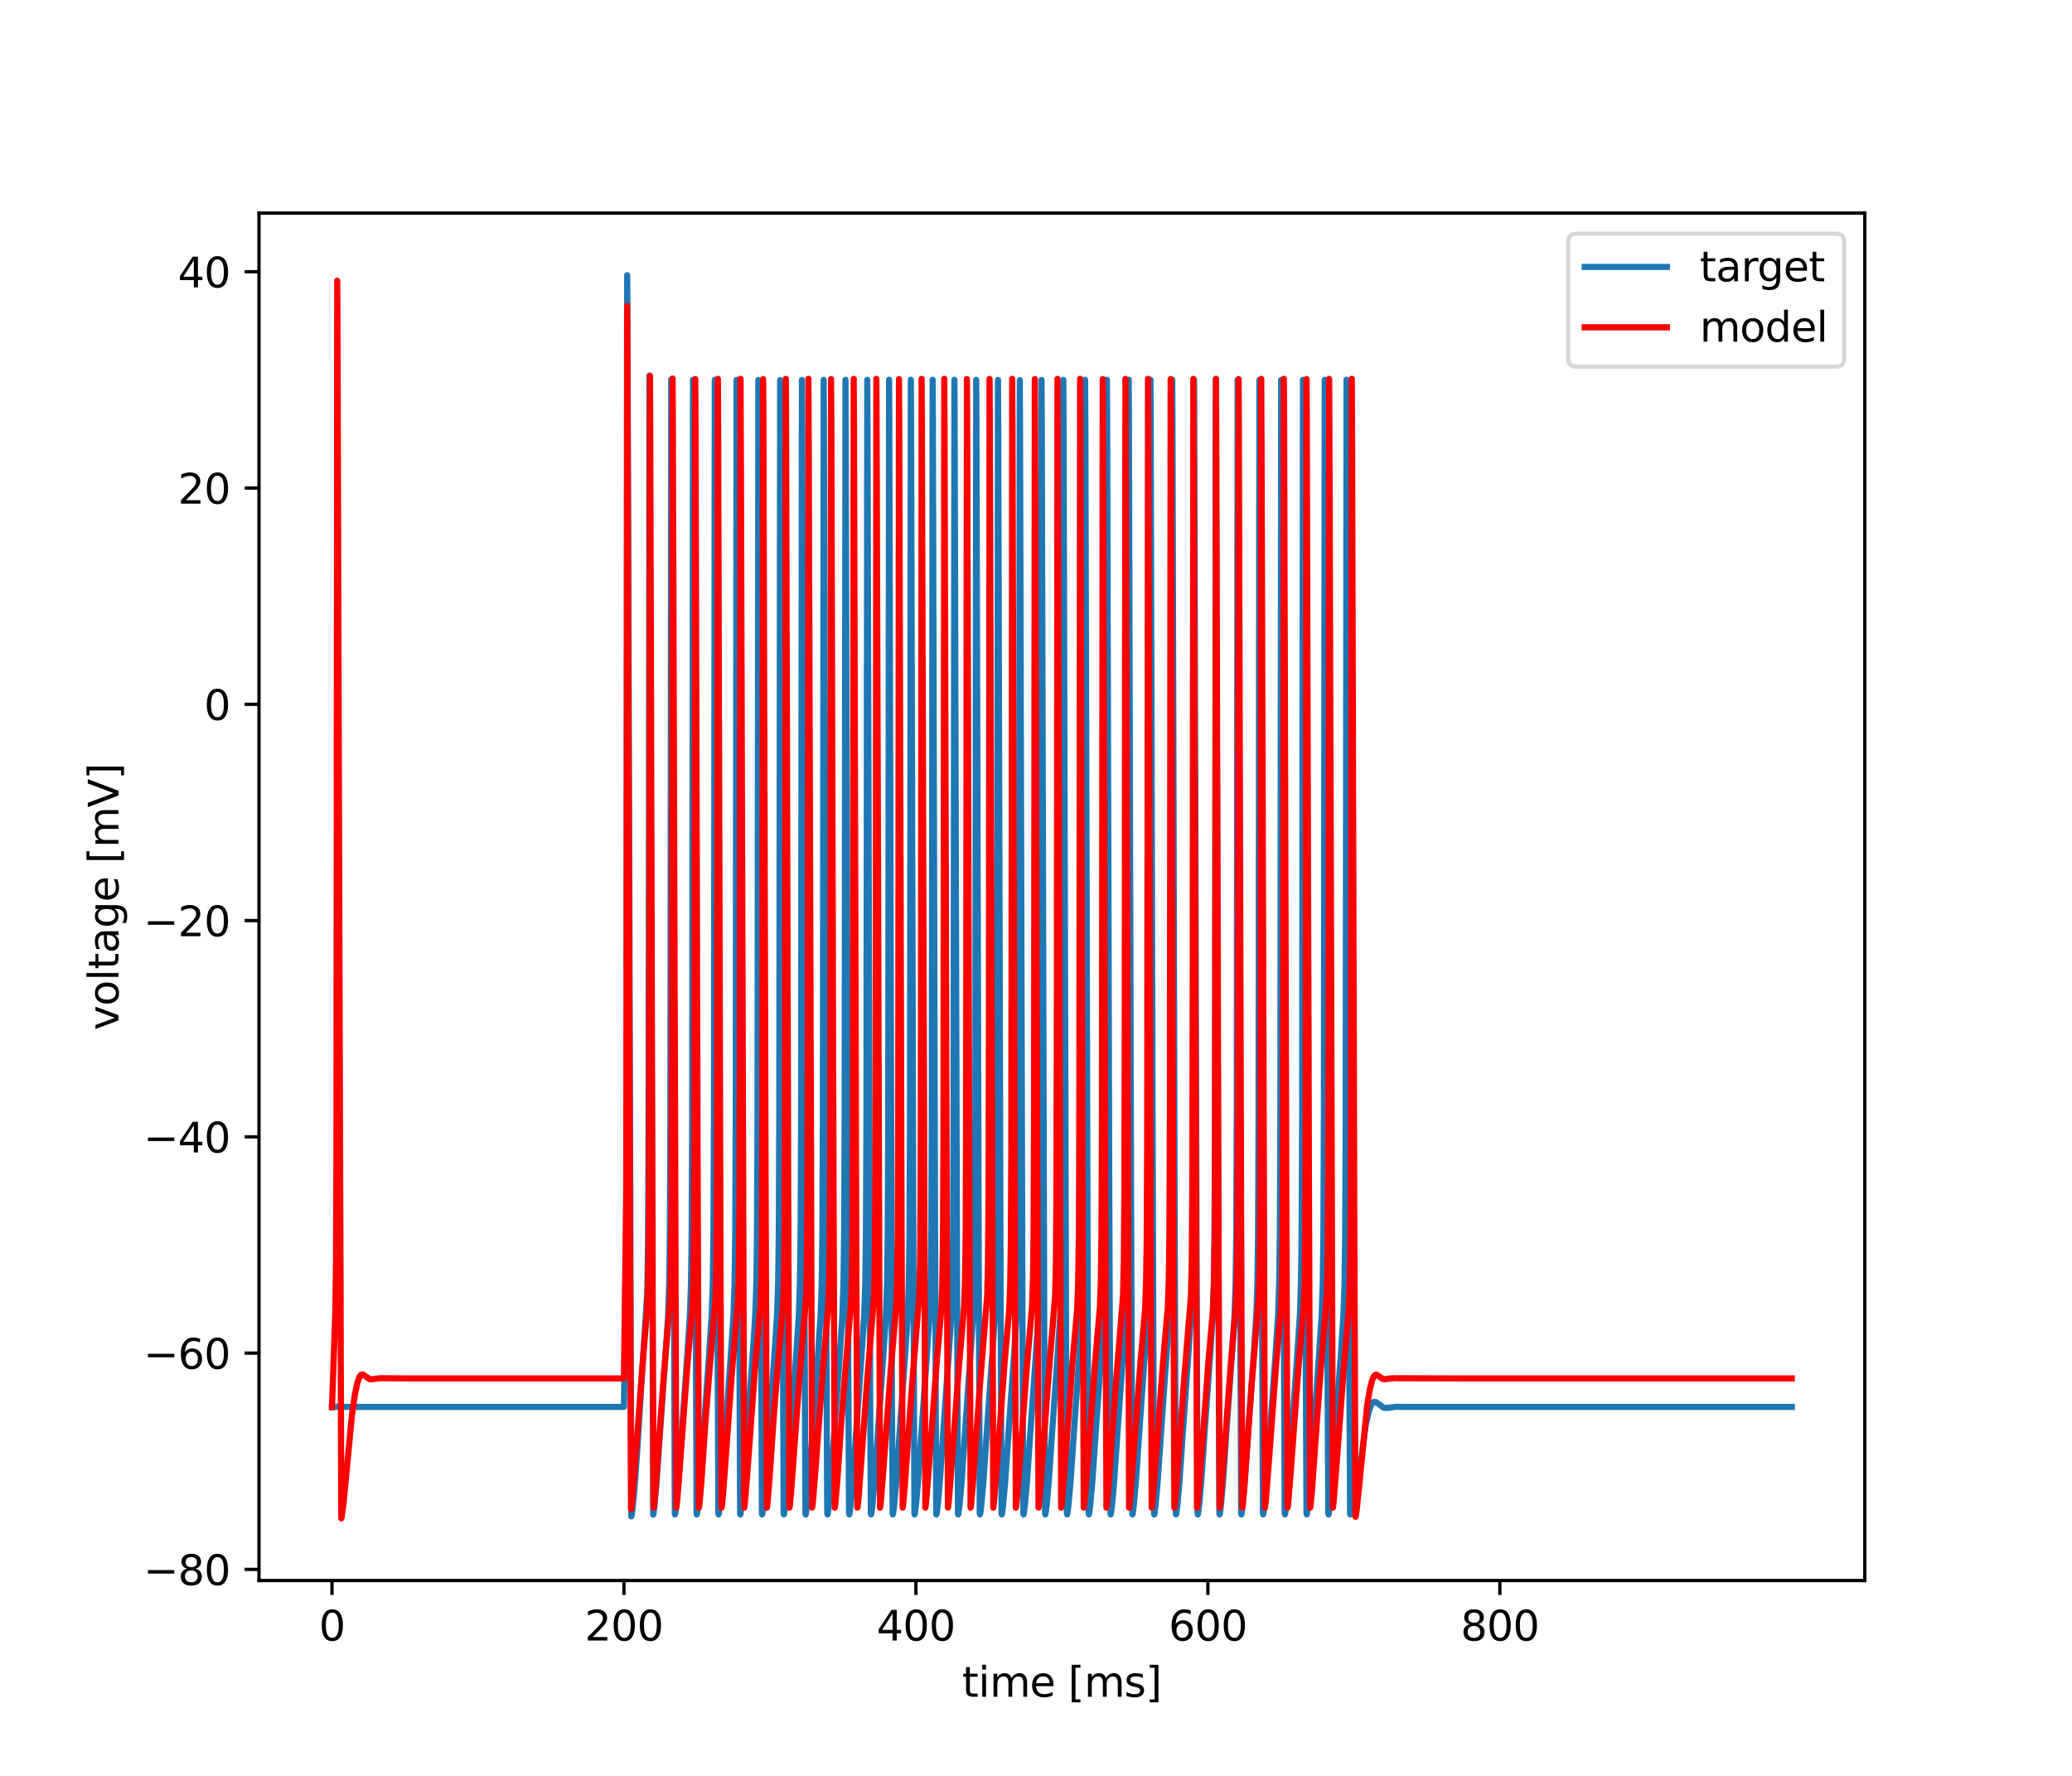 <?xml version="1.0" encoding="utf-8" standalone="no"?>
<!DOCTYPE svg PUBLIC "-//W3C//DTD SVG 1.1//EN"
  "http://www.w3.org/Graphics/SVG/1.1/DTD/svg11.dtd">
<svg xmlns:xlink="http://www.w3.org/1999/xlink" width="504pt" height="432pt" viewBox="0 0 504 432" xmlns="http://www.w3.org/2000/svg" version="1.1">
 <defs>
  <style type="text/css">*{stroke-linejoin: round; stroke-linecap: butt}</style>
 </defs>
 <g id="figure_1">
  <g id="patch_1">
   <path d="M 0 432 
L 504 432 
L 504 0 
L 0 0 
z
" style="fill: #ffffff"/>
  </g>
  <g id="axes_1">
   <g id="patch_2">
    <path d="M 63 384.48 
L 453.6 384.48 
L 453.6 51.84 
L 63 51.84 
z
" style="fill: #ffffff"/>
   </g>
   <g id="matplotlib.axis_1">
    <g id="xtick_1">
     <g id="line2d_1">
      <defs>
       <path id="mb44d133ced" d="M 0 0 
L 0 3.5 
" style="stroke: #000000; stroke-width: 0.8"/>
      </defs>
      <g>
       <use xlink:href="#mb44d133ced" x="80.755" y="384.48" style="stroke: #000000; stroke-width: 0.8"/>
      </g>
     </g>
     <g id="text_1">
      <!-- 0 -->
      <g transform="translate(77.573 399.078)scale(0.1 -0.1)">
       <defs>
        <path id="DejaVuSans-30" d="M 2034 4250 
Q 1547 4250 1301 3770 
Q 1056 3291 1056 2328 
Q 1056 1369 1301 889 
Q 1547 409 2034 409 
Q 2525 409 2770 889 
Q 3016 1369 3016 2328 
Q 3016 3291 2770 3770 
Q 2525 4250 2034 4250 
z
M 2034 4750 
Q 2819 4750 3233 4129 
Q 3647 3509 3647 2328 
Q 3647 1150 3233 529 
Q 2819 -91 2034 -91 
Q 1250 -91 836 529 
Q 422 1150 422 2328 
Q 422 3509 836 4129 
Q 1250 4750 2034 4750 
z
" transform="scale(0.016)"/>
       </defs>
       <use xlink:href="#DejaVuSans-30"/>
      </g>
     </g>
    </g>
    <g id="xtick_2">
     <g id="line2d_2">
      <g>
       <use xlink:href="#mb44d133ced" x="151.773" y="384.48" style="stroke: #000000; stroke-width: 0.8"/>
      </g>
     </g>
     <g id="text_2">
      <!-- 200 -->
      <g transform="translate(142.229 399.078)scale(0.1 -0.1)">
       <defs>
        <path id="DejaVuSans-32" d="M 1228 531 
L 3431 531 
L 3431 0 
L 469 0 
L 469 531 
Q 828 903 1448 1529 
Q 2069 2156 2228 2338 
Q 2531 2678 2651 2914 
Q 2772 3150 2772 3378 
Q 2772 3750 2511 3984 
Q 2250 4219 1831 4219 
Q 1534 4219 1204 4116 
Q 875 4013 500 3803 
L 500 4441 
Q 881 4594 1212 4672 
Q 1544 4750 1819 4750 
Q 2544 4750 2975 4387 
Q 3406 4025 3406 3419 
Q 3406 3131 3298 2873 
Q 3191 2616 2906 2266 
Q 2828 2175 2409 1742 
Q 1991 1309 1228 531 
z
" transform="scale(0.016)"/>
       </defs>
       <use xlink:href="#DejaVuSans-32"/>
       <use xlink:href="#DejaVuSans-30" x="63.623"/>
       <use xlink:href="#DejaVuSans-30" x="127.246"/>
      </g>
     </g>
    </g>
    <g id="xtick_3">
     <g id="line2d_3">
      <g>
       <use xlink:href="#mb44d133ced" x="222.791" y="384.48" style="stroke: #000000; stroke-width: 0.8"/>
      </g>
     </g>
     <g id="text_3">
      <!-- 400 -->
      <g transform="translate(213.247 399.078)scale(0.1 -0.1)">
       <defs>
        <path id="DejaVuSans-34" d="M 2419 4116 
L 825 1625 
L 2419 1625 
L 2419 4116 
z
M 2253 4666 
L 3047 4666 
L 3047 1625 
L 3713 1625 
L 3713 1100 
L 3047 1100 
L 3047 0 
L 2419 0 
L 2419 1100 
L 313 1100 
L 313 1709 
L 2253 4666 
z
" transform="scale(0.016)"/>
       </defs>
       <use xlink:href="#DejaVuSans-34"/>
       <use xlink:href="#DejaVuSans-30" x="63.623"/>
       <use xlink:href="#DejaVuSans-30" x="127.246"/>
      </g>
     </g>
    </g>
    <g id="xtick_4">
     <g id="line2d_4">
      <g>
       <use xlink:href="#mb44d133ced" x="293.809" y="384.48" style="stroke: #000000; stroke-width: 0.8"/>
      </g>
     </g>
     <g id="text_4">
      <!-- 600 -->
      <g transform="translate(284.265 399.078)scale(0.1 -0.1)">
       <defs>
        <path id="DejaVuSans-36" d="M 2113 2584 
Q 1688 2584 1439 2293 
Q 1191 2003 1191 1497 
Q 1191 994 1439 701 
Q 1688 409 2113 409 
Q 2538 409 2786 701 
Q 3034 994 3034 1497 
Q 3034 2003 2786 2293 
Q 2538 2584 2113 2584 
z
M 3366 4563 
L 3366 3988 
Q 3128 4100 2886 4159 
Q 2644 4219 2406 4219 
Q 1781 4219 1451 3797 
Q 1122 3375 1075 2522 
Q 1259 2794 1537 2939 
Q 1816 3084 2150 3084 
Q 2853 3084 3261 2657 
Q 3669 2231 3669 1497 
Q 3669 778 3244 343 
Q 2819 -91 2113 -91 
Q 1303 -91 875 529 
Q 447 1150 447 2328 
Q 447 3434 972 4092 
Q 1497 4750 2381 4750 
Q 2619 4750 2861 4703 
Q 3103 4656 3366 4563 
z
" transform="scale(0.016)"/>
       </defs>
       <use xlink:href="#DejaVuSans-36"/>
       <use xlink:href="#DejaVuSans-30" x="63.623"/>
       <use xlink:href="#DejaVuSans-30" x="127.246"/>
      </g>
     </g>
    </g>
    <g id="xtick_5">
     <g id="line2d_5">
      <g>
       <use xlink:href="#mb44d133ced" x="364.827" y="384.48" style="stroke: #000000; stroke-width: 0.8"/>
      </g>
     </g>
     <g id="text_5">
      <!-- 800 -->
      <g transform="translate(355.284 399.078)scale(0.1 -0.1)">
       <defs>
        <path id="DejaVuSans-38" d="M 2034 2216 
Q 1584 2216 1326 1975 
Q 1069 1734 1069 1313 
Q 1069 891 1326 650 
Q 1584 409 2034 409 
Q 2484 409 2743 651 
Q 3003 894 3003 1313 
Q 3003 1734 2745 1975 
Q 2488 2216 2034 2216 
z
M 1403 2484 
Q 997 2584 770 2862 
Q 544 3141 544 3541 
Q 544 4100 942 4425 
Q 1341 4750 2034 4750 
Q 2731 4750 3128 4425 
Q 3525 4100 3525 3541 
Q 3525 3141 3298 2862 
Q 3072 2584 2669 2484 
Q 3125 2378 3379 2068 
Q 3634 1759 3634 1313 
Q 3634 634 3220 271 
Q 2806 -91 2034 -91 
Q 1263 -91 848 271 
Q 434 634 434 1313 
Q 434 1759 690 2068 
Q 947 2378 1403 2484 
z
M 1172 3481 
Q 1172 3119 1398 2916 
Q 1625 2713 2034 2713 
Q 2441 2713 2670 2916 
Q 2900 3119 2900 3481 
Q 2900 3844 2670 4047 
Q 2441 4250 2034 4250 
Q 1625 4250 1398 4047 
Q 1172 3844 1172 3481 
z
" transform="scale(0.016)"/>
       </defs>
       <use xlink:href="#DejaVuSans-38"/>
       <use xlink:href="#DejaVuSans-30" x="63.623"/>
       <use xlink:href="#DejaVuSans-30" x="127.246"/>
      </g>
     </g>
    </g>
    <g id="text_6">
     <!-- time [ms] -->
     <g transform="translate(234.038 412.757)scale(0.1 -0.1)">
      <defs>
       <path id="DejaVuSans-74" d="M 1172 4494 
L 1172 3500 
L 2356 3500 
L 2356 3053 
L 1172 3053 
L 1172 1153 
Q 1172 725 1289 603 
Q 1406 481 1766 481 
L 2356 481 
L 2356 0 
L 1766 0 
Q 1100 0 847 248 
Q 594 497 594 1153 
L 594 3053 
L 172 3053 
L 172 3500 
L 594 3500 
L 594 4494 
L 1172 4494 
z
" transform="scale(0.016)"/>
       <path id="DejaVuSans-69" d="M 603 3500 
L 1178 3500 
L 1178 0 
L 603 0 
L 603 3500 
z
M 603 4863 
L 1178 4863 
L 1178 4134 
L 603 4134 
L 603 4863 
z
" transform="scale(0.016)"/>
       <path id="DejaVuSans-6d" d="M 3328 2828 
Q 3544 3216 3844 3400 
Q 4144 3584 4550 3584 
Q 5097 3584 5394 3201 
Q 5691 2819 5691 2113 
L 5691 0 
L 5113 0 
L 5113 2094 
Q 5113 2597 4934 2840 
Q 4756 3084 4391 3084 
Q 3944 3084 3684 2787 
Q 3425 2491 3425 1978 
L 3425 0 
L 2847 0 
L 2847 2094 
Q 2847 2600 2669 2842 
Q 2491 3084 2119 3084 
Q 1678 3084 1418 2786 
Q 1159 2488 1159 1978 
L 1159 0 
L 581 0 
L 581 3500 
L 1159 3500 
L 1159 2956 
Q 1356 3278 1631 3431 
Q 1906 3584 2284 3584 
Q 2666 3584 2933 3390 
Q 3200 3197 3328 2828 
z
" transform="scale(0.016)"/>
       <path id="DejaVuSans-65" d="M 3597 1894 
L 3597 1613 
L 953 1613 
Q 991 1019 1311 708 
Q 1631 397 2203 397 
Q 2534 397 2845 478 
Q 3156 559 3463 722 
L 3463 178 
Q 3153 47 2828 -22 
Q 2503 -91 2169 -91 
Q 1331 -91 842 396 
Q 353 884 353 1716 
Q 353 2575 817 3079 
Q 1281 3584 2069 3584 
Q 2775 3584 3186 3129 
Q 3597 2675 3597 1894 
z
M 3022 2063 
Q 3016 2534 2758 2815 
Q 2500 3097 2075 3097 
Q 1594 3097 1305 2825 
Q 1016 2553 972 2059 
L 3022 2063 
z
" transform="scale(0.016)"/>
       <path id="DejaVuSans-20" transform="scale(0.016)"/>
       <path id="DejaVuSans-5b" d="M 550 4863 
L 1875 4863 
L 1875 4416 
L 1125 4416 
L 1125 -397 
L 1875 -397 
L 1875 -844 
L 550 -844 
L 550 4863 
z
" transform="scale(0.016)"/>
       <path id="DejaVuSans-73" d="M 2834 3397 
L 2834 2853 
Q 2591 2978 2328 3040 
Q 2066 3103 1784 3103 
Q 1356 3103 1142 2972 
Q 928 2841 928 2578 
Q 928 2378 1081 2264 
Q 1234 2150 1697 2047 
L 1894 2003 
Q 2506 1872 2764 1633 
Q 3022 1394 3022 966 
Q 3022 478 2636 193 
Q 2250 -91 1575 -91 
Q 1294 -91 989 -36 
Q 684 19 347 128 
L 347 722 
Q 666 556 975 473 
Q 1284 391 1588 391 
Q 1994 391 2212 530 
Q 2431 669 2431 922 
Q 2431 1156 2273 1281 
Q 2116 1406 1581 1522 
L 1381 1569 
Q 847 1681 609 1914 
Q 372 2147 372 2553 
Q 372 3047 722 3315 
Q 1072 3584 1716 3584 
Q 2034 3584 2315 3537 
Q 2597 3491 2834 3397 
z
" transform="scale(0.016)"/>
       <path id="DejaVuSans-5d" d="M 1947 4863 
L 1947 -844 
L 622 -844 
L 622 -397 
L 1369 -397 
L 1369 4416 
L 622 4416 
L 622 4863 
L 1947 4863 
z
" transform="scale(0.016)"/>
      </defs>
      <use xlink:href="#DejaVuSans-74"/>
      <use xlink:href="#DejaVuSans-69" x="39.209"/>
      <use xlink:href="#DejaVuSans-6d" x="66.992"/>
      <use xlink:href="#DejaVuSans-65" x="164.404"/>
      <use xlink:href="#DejaVuSans-20" x="225.928"/>
      <use xlink:href="#DejaVuSans-5b" x="257.715"/>
      <use xlink:href="#DejaVuSans-6d" x="296.729"/>
      <use xlink:href="#DejaVuSans-73" x="394.141"/>
      <use xlink:href="#DejaVuSans-5d" x="446.24"/>
     </g>
    </g>
   </g>
   <g id="matplotlib.axis_2">
    <g id="ytick_1">
     <g id="line2d_6">
      <defs>
       <path id="m304741c18b" d="M 0 0 
L -3.5 0 
" style="stroke: #000000; stroke-width: 0.8"/>
      </defs>
      <g>
       <use xlink:href="#m304741c18b" x="63" y="381.772" style="stroke: #000000; stroke-width: 0.8"/>
      </g>
     </g>
     <g id="text_7">
      <!-- −80 -->
      <g transform="translate(34.895 385.571)scale(0.1 -0.1)">
       <defs>
        <path id="DejaVuSans-2212" d="M 678 2272 
L 4684 2272 
L 4684 1741 
L 678 1741 
L 678 2272 
z
" transform="scale(0.016)"/>
       </defs>
       <use xlink:href="#DejaVuSans-2212"/>
       <use xlink:href="#DejaVuSans-38" x="83.789"/>
       <use xlink:href="#DejaVuSans-30" x="147.412"/>
      </g>
     </g>
    </g>
    <g id="ytick_2">
     <g id="line2d_7">
      <g>
       <use xlink:href="#m304741c18b" x="63" y="329.161" style="stroke: #000000; stroke-width: 0.8"/>
      </g>
     </g>
     <g id="text_8">
      <!-- −60 -->
      <g transform="translate(34.895 332.96)scale(0.1 -0.1)">
       <use xlink:href="#DejaVuSans-2212"/>
       <use xlink:href="#DejaVuSans-36" x="83.789"/>
       <use xlink:href="#DejaVuSans-30" x="147.412"/>
      </g>
     </g>
    </g>
    <g id="ytick_3">
     <g id="line2d_8">
      <g>
       <use xlink:href="#m304741c18b" x="63" y="276.55" style="stroke: #000000; stroke-width: 0.8"/>
      </g>
     </g>
     <g id="text_9">
      <!-- −40 -->
      <g transform="translate(34.895 280.35)scale(0.1 -0.1)">
       <use xlink:href="#DejaVuSans-2212"/>
       <use xlink:href="#DejaVuSans-34" x="83.789"/>
       <use xlink:href="#DejaVuSans-30" x="147.412"/>
      </g>
     </g>
    </g>
    <g id="ytick_4">
     <g id="line2d_9">
      <g>
       <use xlink:href="#m304741c18b" x="63" y="223.94" style="stroke: #000000; stroke-width: 0.8"/>
      </g>
     </g>
     <g id="text_10">
      <!-- −20 -->
      <g transform="translate(34.895 227.739)scale(0.1 -0.1)">
       <use xlink:href="#DejaVuSans-2212"/>
       <use xlink:href="#DejaVuSans-32" x="83.789"/>
       <use xlink:href="#DejaVuSans-30" x="147.412"/>
      </g>
     </g>
    </g>
    <g id="ytick_5">
     <g id="line2d_10">
      <g>
       <use xlink:href="#m304741c18b" x="63" y="171.329" style="stroke: #000000; stroke-width: 0.8"/>
      </g>
     </g>
     <g id="text_11">
      <!-- 0 -->
      <g transform="translate(49.638 175.128)scale(0.1 -0.1)">
       <use xlink:href="#DejaVuSans-30"/>
      </g>
     </g>
    </g>
    <g id="ytick_6">
     <g id="line2d_11">
      <g>
       <use xlink:href="#m304741c18b" x="63" y="118.718" style="stroke: #000000; stroke-width: 0.8"/>
      </g>
     </g>
     <g id="text_12">
      <!-- 20 -->
      <g transform="translate(43.275 122.517)scale(0.1 -0.1)">
       <use xlink:href="#DejaVuSans-32"/>
       <use xlink:href="#DejaVuSans-30" x="63.623"/>
      </g>
     </g>
    </g>
    <g id="ytick_7">
     <g id="line2d_12">
      <g>
       <use xlink:href="#m304741c18b" x="63" y="66.107" style="stroke: #000000; stroke-width: 0.8"/>
      </g>
     </g>
     <g id="text_13">
      <!-- 40 -->
      <g transform="translate(43.275 69.906)scale(0.1 -0.1)">
       <use xlink:href="#DejaVuSans-34"/>
       <use xlink:href="#DejaVuSans-30" x="63.623"/>
      </g>
     </g>
    </g>
    <g id="text_14">
     <!-- voltage [mV] -->
     <g transform="translate(28.816 250.624)rotate(-90)scale(0.1 -0.1)">
      <defs>
       <path id="DejaVuSans-76" d="M 191 3500 
L 800 3500 
L 1894 563 
L 2988 3500 
L 3597 3500 
L 2284 0 
L 1503 0 
L 191 3500 
z
" transform="scale(0.016)"/>
       <path id="DejaVuSans-6f" d="M 1959 3097 
Q 1497 3097 1228 2736 
Q 959 2375 959 1747 
Q 959 1119 1226 758 
Q 1494 397 1959 397 
Q 2419 397 2687 759 
Q 2956 1122 2956 1747 
Q 2956 2369 2687 2733 
Q 2419 3097 1959 3097 
z
M 1959 3584 
Q 2709 3584 3137 3096 
Q 3566 2609 3566 1747 
Q 3566 888 3137 398 
Q 2709 -91 1959 -91 
Q 1206 -91 779 398 
Q 353 888 353 1747 
Q 353 2609 779 3096 
Q 1206 3584 1959 3584 
z
" transform="scale(0.016)"/>
       <path id="DejaVuSans-6c" d="M 603 4863 
L 1178 4863 
L 1178 0 
L 603 0 
L 603 4863 
z
" transform="scale(0.016)"/>
       <path id="DejaVuSans-61" d="M 2194 1759 
Q 1497 1759 1228 1600 
Q 959 1441 959 1056 
Q 959 750 1161 570 
Q 1363 391 1709 391 
Q 2188 391 2477 730 
Q 2766 1069 2766 1631 
L 2766 1759 
L 2194 1759 
z
M 3341 1997 
L 3341 0 
L 2766 0 
L 2766 531 
Q 2569 213 2275 61 
Q 1981 -91 1556 -91 
Q 1019 -91 701 211 
Q 384 513 384 1019 
Q 384 1609 779 1909 
Q 1175 2209 1959 2209 
L 2766 2209 
L 2766 2266 
Q 2766 2663 2505 2880 
Q 2244 3097 1772 3097 
Q 1472 3097 1187 3025 
Q 903 2953 641 2809 
L 641 3341 
Q 956 3463 1253 3523 
Q 1550 3584 1831 3584 
Q 2591 3584 2966 3190 
Q 3341 2797 3341 1997 
z
" transform="scale(0.016)"/>
       <path id="DejaVuSans-67" d="M 2906 1791 
Q 2906 2416 2648 2759 
Q 2391 3103 1925 3103 
Q 1463 3103 1205 2759 
Q 947 2416 947 1791 
Q 947 1169 1205 825 
Q 1463 481 1925 481 
Q 2391 481 2648 825 
Q 2906 1169 2906 1791 
z
M 3481 434 
Q 3481 -459 3084 -895 
Q 2688 -1331 1869 -1331 
Q 1566 -1331 1297 -1286 
Q 1028 -1241 775 -1147 
L 775 -588 
Q 1028 -725 1275 -790 
Q 1522 -856 1778 -856 
Q 2344 -856 2625 -561 
Q 2906 -266 2906 331 
L 2906 616 
Q 2728 306 2450 153 
Q 2172 0 1784 0 
Q 1141 0 747 490 
Q 353 981 353 1791 
Q 353 2603 747 3093 
Q 1141 3584 1784 3584 
Q 2172 3584 2450 3431 
Q 2728 3278 2906 2969 
L 2906 3500 
L 3481 3500 
L 3481 434 
z
" transform="scale(0.016)"/>
       <path id="DejaVuSans-56" d="M 1831 0 
L 50 4666 
L 709 4666 
L 2188 738 
L 3669 4666 
L 4325 4666 
L 2547 0 
L 1831 0 
z
" transform="scale(0.016)"/>
      </defs>
      <use xlink:href="#DejaVuSans-76"/>
      <use xlink:href="#DejaVuSans-6f" x="59.18"/>
      <use xlink:href="#DejaVuSans-6c" x="120.361"/>
      <use xlink:href="#DejaVuSans-74" x="148.145"/>
      <use xlink:href="#DejaVuSans-61" x="187.354"/>
      <use xlink:href="#DejaVuSans-67" x="248.633"/>
      <use xlink:href="#DejaVuSans-65" x="312.109"/>
      <use xlink:href="#DejaVuSans-20" x="373.633"/>
      <use xlink:href="#DejaVuSans-5b" x="405.42"/>
      <use xlink:href="#DejaVuSans-6d" x="444.434"/>
      <use xlink:href="#DejaVuSans-56" x="541.846"/>
      <use xlink:href="#DejaVuSans-5d" x="610.254"/>
     </g>
    </g>
   </g>
   <g id="line2d_13">
    <path d="M 80.755 342.314 
L 81.953 342.177 
L 83.773 342.234 
L 85.966 342.253 
L 151.773 342.245 
L 152.314 297.626 
L 152.421 248.887 
L 152.563 66.96 
L 152.678 92.232 
L 153.566 368.858 
L 153.61 368.757 
L 153.815 367.376 
L 154.294 362.612 
L 154.96 353.471 
L 157.428 314.496 
L 157.614 303.345 
L 157.738 281.332 
L 157.836 218.642 
L 157.969 91.373 
L 158.031 104.554 
L 158.883 368.433 
L 158.946 368.249 
L 159.203 366.265 
L 159.718 360.58 
L 160.535 348.628 
L 161.822 330.459 
L 162.514 320.07 
L 162.772 312.533 
L 162.94 300.516 
L 163.065 272.49 
L 163.162 187.909 
L 163.269 92.296 
L 163.322 101.829 
L 163.864 297.347 
L 164.148 368.256 
L 164.183 368.401 
L 164.245 368.219 
L 164.494 366.311 
L 165.009 360.646 
L 165.834 348.57 
L 167.113 330.533 
L 167.814 320.034 
L 168.071 312.488 
L 168.24 300.431 
L 168.364 272.243 
L 168.462 187.162 
L 168.569 92.373 
L 168.622 102.052 
L 169.172 301.307 
L 169.439 368.17 
L 169.483 368.399 
L 169.545 368.213 
L 169.802 366.222 
L 170.317 360.518 
L 171.152 348.28 
L 172.43 330.29 
L 173.114 320.016 
L 173.371 312.451 
L 173.54 300.335 
L 173.664 271.904 
L 173.762 186.008 
L 173.868 92.389 
L 173.922 102.288 
L 174.481 305.387 
L 174.729 368.06 
L 174.783 368.399 
L 174.845 368.209 
L 175.102 366.214 
L 175.617 360.508 
L 176.452 348.268 
L 177.73 330.279 
L 178.413 319.999 
L 178.671 312.415 
L 178.84 300.238 
L 178.964 271.556 
L 179.061 184.821 
L 179.168 92.407 
L 179.221 102.527 
L 179.789 309.571 
L 180.029 368.072 
L 180.082 368.399 
L 180.144 368.204 
L 180.402 366.207 
L 180.917 360.497 
L 181.751 348.255 
L 183.03 330.269 
L 183.713 319.982 
L 183.971 312.379 
L 184.139 300.139 
L 184.264 271.2 
L 184.361 183.612 
L 184.468 92.431 
L 184.521 102.77 
L 185.098 313.846 
L 185.329 368.084 
L 185.382 368.399 
L 185.444 368.2 
L 185.702 366.199 
L 186.217 360.487 
L 187.051 348.243 
L 188.329 330.258 
L 189.013 319.965 
L 189.27 312.342 
L 189.439 300.039 
L 189.563 270.839 
L 189.661 182.399 
L 189.767 92.46 
L 189.821 103.015 
L 190.407 318.194 
L 190.62 367.95 
L 190.682 368.399 
L 190.744 368.196 
L 191.01 366.11 
L 191.525 360.361 
L 192.368 347.956 
L 193.638 330.132 
L 194.313 319.948 
L 194.57 312.306 
L 194.739 299.939 
L 194.863 270.475 
L 194.97 167.793 
L 195.058 92.447 
L 195.12 103.263 
L 195.715 322.588 
L 195.919 367.966 
L 195.982 368.399 
L 196.044 368.191 
L 196.31 366.103 
L 196.834 360.235 
L 197.704 347.397 
L 198.955 329.89 
L 199.612 319.931 
L 199.87 312.269 
L 200.038 299.837 
L 200.163 270.103 
L 200.269 166.527 
L 200.358 92.418 
L 200.42 103.515 
L 201.024 326.991 
L 201.219 367.981 
L 201.281 368.398 
L 201.343 368.187 
L 201.61 366.095 
L 202.133 360.224 
L 202.995 347.521 
L 204.255 329.879 
L 204.912 319.913 
L 205.17 312.231 
L 205.338 299.734 
L 205.462 269.723 
L 205.569 165.252 
L 205.658 92.395 
L 205.72 103.769 
L 206.332 331.356 
L 206.519 367.995 
L 206.581 368.398 
L 206.634 368.229 
L 206.874 366.41 
L 207.389 360.786 
L 208.188 349.15 
L 209.511 330.445 
L 210.203 320.08 
L 210.46 312.587 
L 210.629 300.7 
L 210.753 273.198 
L 210.851 190.476 
L 210.958 92.38 
L 211.02 104.024 
L 211.641 335.627 
L 211.827 368.141 
L 211.881 368.397 
L 211.934 368.225 
L 212.183 366.323 
L 212.697 360.662 
L 213.514 348.726 
L 214.81 330.435 
L 215.503 320.063 
L 215.76 312.551 
L 215.929 300.603 
L 216.053 272.858 
L 216.151 189.294 
L 216.257 92.374 
L 216.319 104.278 
L 216.95 339.741 
L 217.127 368.152 
L 217.172 368.398 
L 217.234 368.22 
L 217.482 366.315 
L 217.997 360.651 
L 218.823 348.576 
L 220.101 330.539 
L 220.802 320.046 
L 221.06 312.515 
L 221.229 300.507 
L 221.353 272.516 
L 221.45 188.113 
L 221.557 92.374 
L 221.61 101.866 
L 222.152 297.403 
L 222.427 368.162 
L 222.471 368.398 
L 222.533 368.216 
L 222.782 366.308 
L 223.297 360.641 
L 224.123 348.563 
L 225.419 330.298 
L 226.111 319.844 
L 226.368 312.081 
L 226.537 299.32 
L 226.653 272.172 
L 226.75 186.927 
L 226.857 92.38 
L 226.91 102.104 
L 227.46 301.383 
L 227.727 368.172 
L 227.771 368.399 
L 227.833 368.212 
L 228.091 366.22 
L 228.606 360.516 
L 229.44 348.277 
L 230.718 330.287 
L 231.402 320.012 
L 231.659 312.443 
L 231.828 300.313 
L 231.952 271.826 
L 232.05 185.741 
L 232.156 92.393 
L 232.21 102.342 
L 232.769 305.466 
L 233.018 368.063 
L 233.071 368.399 
L 233.133 368.208 
L 233.39 366.212 
L 233.905 360.505 
L 234.74 348.265 
L 236.018 330.277 
L 236.702 319.995 
L 236.959 312.407 
L 237.128 300.216 
L 237.252 271.476 
L 237.35 184.548 
L 237.456 92.412 
L 237.509 102.582 
L 238.078 309.652 
L 238.317 368.075 
L 238.371 368.399 
L 238.433 368.204 
L 238.69 366.205 
L 239.205 360.495 
L 240.039 348.252 
L 241.318 330.266 
L 242.001 319.978 
L 242.259 312.371 
L 242.427 300.117 
L 242.552 271.119 
L 242.649 183.337 
L 242.756 92.437 
L 242.809 102.826 
L 243.386 313.929 
L 243.617 368.087 
L 243.67 368.399 
L 243.732 368.199 
L 243.99 366.198 
L 244.505 360.484 
L 245.348 348.103 
L 246.618 330.255 
L 247.301 319.961 
L 247.559 312.334 
L 247.727 300.017 
L 247.851 270.757 
L 247.949 182.123 
L 248.056 92.468 
L 248.109 103.071 
L 248.695 318.279 
L 248.908 367.954 
L 248.97 368.399 
L 249.032 368.195 
L 249.298 366.109 
L 249.822 360.243 
L 250.692 347.407 
L 251.944 329.898 
L 252.601 319.944 
L 252.858 312.297 
L 253.027 299.916 
L 253.151 270.39 
L 253.258 167.505 
L 253.346 92.44 
L 253.409 103.32 
L 254.003 322.674 
L 254.208 367.969 
L 254.27 368.399 
L 254.332 368.19 
L 254.598 366.101 
L 255.122 360.232 
L 255.983 347.531 
L 257.226 330.119 
L 257.901 319.927 
L 258.158 312.26 
L 258.327 299.814 
L 258.451 270.017 
L 258.557 166.236 
L 258.646 92.412 
L 258.708 103.573 
L 259.312 327.077 
L 259.507 367.984 
L 259.569 368.398 
L 259.632 368.186 
L 259.898 366.093 
L 260.422 360.221 
L 261.292 347.382 
L 262.526 330.108 
L 263.2 319.909 
L 263.458 312.223 
L 263.626 299.711 
L 263.751 269.636 
L 263.857 164.961 
L 263.946 92.391 
L 264.008 103.827 
L 264.621 331.441 
L 264.807 367.999 
L 264.869 368.398 
L 264.922 368.228 
L 265.171 366.328 
L 265.686 360.67 
L 266.511 348.599 
L 267.808 330.328 
L 268.5 319.892 
L 268.757 312.185 
L 268.926 299.607 
L 269.05 269.255 
L 269.157 163.695 
L 269.246 92.378 
L 269.299 101.447 
L 269.823 289.826 
L 270.133 368.31 
L 270.169 368.397 
L 270.222 368.224 
L 270.471 366.321 
L 270.986 360.659 
L 271.802 348.723 
L 273.098 330.432 
L 273.791 320.059 
L 274.048 312.543 
L 274.217 300.581 
L 274.341 272.78 
L 274.439 189.024 
L 274.545 92.373 
L 274.599 101.683 
L 275.131 293.602 
L 275.424 368.248 
L 275.46 368.398 
L 275.522 368.22 
L 275.77 366.314 
L 276.285 360.649 
L 277.111 348.573 
L 278.389 330.537 
L 279.091 320.042 
L 279.348 312.507 
L 279.517 300.485 
L 279.641 272.438 
L 279.739 187.842 
L 279.845 92.375 
L 279.898 101.921 
L 280.44 297.479 
L 280.715 368.164 
L 280.76 368.399 
L 280.822 368.215 
L 281.079 366.225 
L 281.594 360.524 
L 282.428 348.287 
L 283.707 330.295 
L 284.39 320.025 
L 284.648 312.471 
L 284.816 300.388 
L 284.941 272.093 
L 285.038 186.657 
L 285.145 92.383 
L 285.198 102.158 
L 285.749 301.46 
L 286.015 368.174 
L 286.059 368.399 
L 286.121 368.211 
L 286.379 366.218 
L 286.894 360.513 
L 287.728 348.274 
L 289.006 330.285 
L 289.69 320.008 
L 289.947 312.435 
L 290.116 300.291 
L 290.24 271.746 
L 290.338 185.47 
L 290.445 92.397 
L 290.498 102.397 
L 291.057 305.545 
L 291.306 368.066 
L 291.359 368.399 
L 291.421 368.207 
L 291.679 366.211 
L 292.193 360.503 
L 293.028 348.262 
L 294.315 330.159 
L 294.99 319.991 
L 295.247 312.399 
L 295.416 300.193 
L 295.54 271.395 
L 295.638 184.273 
L 295.744 92.417 
L 295.798 102.637 
L 296.366 309.733 
L 296.605 368.078 
L 296.659 368.399 
L 296.721 368.203 
L 296.978 366.203 
L 297.493 360.492 
L 298.328 348.249 
L 299.606 330.264 
L 300.289 319.974 
L 300.547 312.362 
L 300.716 300.094 
L 300.84 271.036 
L 300.938 183.061 
L 301.044 92.444 
L 301.097 102.881 
L 301.674 314.012 
L 301.905 368.09 
L 301.958 368.399 
L 302.021 368.198 
L 302.287 366.114 
L 302.811 360.251 
L 303.672 347.554 
L 304.915 330.138 
L 305.589 319.957 
L 305.847 312.326 
L 306.015 299.994 
L 306.14 270.674 
L 306.246 168.478 
L 306.335 92.466 
L 306.397 103.128 
L 306.983 318.363 
L 307.196 367.957 
L 307.258 368.399 
L 307.32 368.194 
L 307.587 366.107 
L 308.11 360.24 
L 308.971 347.541 
L 310.214 330.127 
L 310.889 319.94 
L 311.146 312.289 
L 311.315 299.893 
L 311.439 270.306 
L 311.546 167.217 
L 311.635 92.433 
L 311.697 103.377 
L 312.292 322.76 
L 312.496 367.973 
L 312.558 368.399 
L 312.62 368.189 
L 312.886 366.099 
L 313.41 360.23 
L 314.28 347.392 
L 315.532 329.885 
L 316.189 319.922 
L 316.446 312.252 
L 316.615 299.791 
L 316.739 269.931 
L 316.846 165.946 
L 316.934 92.407 
L 316.997 103.631 
L 317.6 327.164 
L 317.795 367.987 
L 317.858 368.398 
L 317.911 368.231 
L 318.151 366.414 
L 318.665 360.792 
L 319.464 349.157 
L 320.787 330.451 
L 321.488 319.905 
L 321.746 312.214 
L 321.915 299.687 
L 322.039 269.549 
L 322.145 164.671 
L 322.234 92.387 
L 322.296 103.885 
L 322.909 331.525 
L 323.095 368.002 
L 323.157 368.398 
L 323.211 368.227 
L 323.459 366.327 
L 323.974 360.668 
L 324.791 348.733 
L 326.096 330.325 
L 326.779 320.072 
L 327.037 312.571 
L 327.205 300.656 
L 327.33 273.043 
L 327.427 189.937 
L 327.534 92.376 
L 327.596 104.14 
L 328.217 335.79 
L 328.404 368.146 
L 328.457 368.397 
L 328.51 368.223 
L 328.759 366.319 
L 329.274 360.657 
L 329.318 360.081 
L 329.336 360.984 
L 329.531 364.99 
L 329.62 365.178 
L 329.664 365.121 
L 329.815 364.512 
L 330.215 361.684 
L 332.177 346.868 
L 332.869 343.633 
L 333.428 341.971 
L 333.89 341.225 
L 334.263 340.998 
L 334.609 341.034 
L 335.062 341.324 
L 336.553 342.419 
L 337.157 342.516 
L 338.098 342.405 
L 339.58 342.21 
L 342.101 342.247 
L 345.715 342.243 
L 435.845 342.245 
L 435.845 342.245 
" clip-path="url(#p64a7a4d2c2)" style="fill: none; stroke: #1f77b4; stroke-width: 1.5; stroke-linecap: square"/>
   </g>
   <g id="line2d_14">
    <path d="M 80.755 342.314 
L 81.11 332.121 
L 81.571 319.128 
L 81.74 305.947 
L 81.846 278.1 
L 81.935 172.837 
L 82.024 68.28 
L 82.086 77.167 
L 82.352 167.326 
L 83.018 369.36 
L 83.027 369.353 
L 83.116 368.966 
L 83.533 365.86 
L 84.181 359.218 
L 85.619 344.129 
L 86.329 339.195 
L 86.951 336.31 
L 87.457 334.898 
L 87.83 334.417 
L 88.14 334.342 
L 88.478 334.508 
L 89.96 335.516 
L 90.582 335.484 
L 92.473 335.263 
L 99.548 335.314 
L 151.773 335.315 
L 152.323 290.949 
L 152.421 229.639 
L 152.545 74.429 
L 152.625 89.021 
L 153.22 295.295 
L 153.495 367.12 
L 153.513 367.112 
L 153.53 367.048 
L 153.708 365.547 
L 154.241 359.144 
L 156.513 329.192 
L 157.33 319.663 
L 157.587 313.661 
L 157.756 304.143 
L 157.88 282.496 
L 157.978 214.269 
L 158.102 91.42 
L 158.164 103.485 
L 158.75 312.315 
L 158.972 366.691 
L 158.999 366.781 
L 159.052 366.545 
L 159.345 363.627 
L 159.975 355.142 
L 161.44 334.917 
L 163.002 316.128 
L 163.207 308.274 
L 163.349 292.34 
L 163.455 246.839 
L 163.606 92.09 
L 163.704 114.188 
L 164.503 366.755 
L 164.538 366.642 
L 164.742 364.788 
L 165.311 357.602 
L 167.175 332.385 
L 168.426 317.915 
L 168.657 311.233 
L 168.808 299.88 
L 168.924 271.23 
L 169.021 171.957 
L 169.11 92.217 
L 169.172 102.182 
L 169.687 281.503 
L 170.007 366.752 
L 170.024 366.73 
L 170.131 365.964 
L 170.601 360.581 
L 171.587 346.085 
L 172.51 334.244 
L 173.993 316.669 
L 174.197 309.629 
L 174.339 296.547 
L 174.445 263.487 
L 174.561 122.792 
L 174.623 92.173 
L 174.685 103.868 
L 175.262 308.955 
L 175.493 366.671 
L 175.519 366.751 
L 175.573 366.508 
L 175.875 363.476 
L 176.514 354.813 
L 177.934 335.174 
L 179.532 315.888 
L 179.727 308.26 
L 179.869 292.339 
L 179.976 246.902 
L 180.127 92.153 
L 180.224 114.218 
L 181.023 366.753 
L 181.059 366.64 
L 181.263 364.784 
L 181.831 357.598 
L 183.695 332.381 
L 184.947 317.913 
L 185.178 311.232 
L 185.329 299.879 
L 185.444 271.228 
L 185.542 171.961 
L 185.631 92.222 
L 185.693 102.186 
L 186.208 281.509 
L 186.527 366.752 
L 186.545 366.729 
L 186.652 365.963 
L 187.122 360.581 
L 188.107 346.084 
L 189.031 334.244 
L 190.513 316.669 
L 190.717 309.629 
L 190.859 296.545 
L 190.966 263.483 
L 191.081 122.785 
L 191.143 92.173 
L 191.206 103.87 
L 191.783 308.958 
L 192.013 366.671 
L 192.04 366.751 
L 192.093 366.508 
L 192.395 363.476 
L 193.034 354.813 
L 194.455 335.174 
L 196.053 315.888 
L 196.248 308.26 
L 196.39 292.338 
L 196.496 246.896 
L 196.647 92.153 
L 196.745 114.22 
L 197.544 366.753 
L 197.579 366.64 
L 197.784 364.784 
L 198.352 357.597 
L 200.216 332.381 
L 201.468 317.913 
L 201.699 311.231 
L 201.849 299.878 
L 201.965 271.225 
L 202.062 171.95 
L 202.151 92.222 
L 202.213 102.188 
L 202.728 281.511 
L 203.048 366.752 
L 203.066 366.729 
L 203.172 365.963 
L 203.643 360.58 
L 204.628 346.084 
L 205.551 334.244 
L 207.034 316.669 
L 207.238 309.628 
L 207.38 296.544 
L 207.486 263.479 
L 207.602 122.777 
L 207.664 92.173 
L 207.726 103.872 
L 208.303 308.962 
L 208.534 366.671 
L 208.561 366.751 
L 208.614 366.507 
L 208.916 363.476 
L 209.555 354.813 
L 210.975 335.174 
L 212.573 315.888 
L 212.768 308.259 
L 212.911 292.336 
L 213.017 246.891 
L 213.168 92.153 
L 213.266 114.222 
L 214.065 366.753 
L 214.1 366.639 
L 214.304 364.784 
L 214.872 357.597 
L 216.737 332.381 
L 217.988 317.913 
L 218.219 311.231 
L 218.37 299.877 
L 218.485 271.222 
L 218.583 171.939 
L 218.672 92.222 
L 218.734 102.19 
L 219.258 284.783 
L 219.568 366.752 
L 219.577 366.748 
L 219.648 366.35 
L 220.021 362.387 
L 220.74 352.217 
L 221.912 336.058 
L 223.616 315.102 
L 223.803 306.883 
L 223.936 289.8 
L 224.034 244.369 
L 224.185 92.174 
L 224.282 115.235 
L 225.081 366.751 
L 225.108 366.67 
L 225.285 365.123 
L 225.836 358.314 
L 227.86 331.232 
L 228.961 318.679 
L 229.2 312.585 
L 229.369 301.628 
L 229.484 277.497 
L 229.582 195.28 
L 229.689 92.153 
L 229.751 103.023 
L 230.301 296.317 
L 230.576 366.743 
L 230.585 366.753 
L 230.621 366.639 
L 230.825 364.784 
L 231.393 357.597 
L 233.257 332.381 
L 234.509 317.913 
L 234.74 311.231 
L 234.891 299.876 
L 235.006 271.219 
L 235.104 171.928 
L 235.192 92.222 
L 235.255 102.191 
L 235.778 284.786 
L 236.089 366.752 
L 236.098 366.748 
L 236.169 366.35 
L 236.542 362.387 
L 237.261 352.217 
L 238.433 336.058 
L 240.137 315.102 
L 240.324 306.882 
L 240.457 289.798 
L 240.554 244.363 
L 240.705 92.174 
L 240.803 115.237 
L 241.602 366.751 
L 241.628 366.67 
L 241.806 365.123 
L 242.356 358.314 
L 244.38 331.232 
L 245.481 318.679 
L 245.721 312.585 
L 245.89 301.627 
L 246.005 277.494 
L 246.103 195.27 
L 246.209 92.153 
L 246.271 103.025 
L 246.822 296.319 
L 247.097 366.743 
L 247.106 366.753 
L 247.141 366.639 
L 247.345 364.784 
L 247.914 357.597 
L 249.778 332.381 
L 251.03 317.913 
L 251.26 311.23 
L 251.411 299.876 
L 251.527 271.216 
L 251.624 171.918 
L 251.713 92.221 
L 251.775 102.193 
L 252.299 284.788 
L 252.61 366.752 
L 252.619 366.748 
L 252.69 366.35 
L 253.062 362.386 
L 253.781 352.217 
L 254.953 336.058 
L 256.658 315.101 
L 256.844 306.882 
L 256.977 289.797 
L 257.075 244.358 
L 257.226 92.174 
L 257.324 115.239 
L 258.122 366.751 
L 258.149 366.67 
L 258.327 365.123 
L 258.877 358.313 
L 260.901 331.232 
L 262.002 318.679 
L 262.242 312.585 
L 262.41 301.626 
L 262.526 277.492 
L 262.623 195.261 
L 262.73 92.153 
L 262.792 103.027 
L 263.342 296.322 
L 263.617 366.743 
L 263.626 366.753 
L 263.662 366.639 
L 263.866 364.784 
L 264.434 357.597 
L 266.298 332.381 
L 267.55 317.913 
L 267.781 311.23 
L 267.932 299.875 
L 268.047 271.213 
L 268.145 171.907 
L 268.234 92.221 
L 268.296 102.195 
L 268.82 284.79 
L 269.13 366.752 
L 269.139 366.748 
L 269.21 366.35 
L 269.583 362.386 
L 270.302 352.217 
L 271.474 336.058 
L 273.178 315.101 
L 273.365 306.882 
L 273.498 289.795 
L 273.596 244.352 
L 273.746 92.174 
L 273.844 115.241 
L 274.643 366.751 
L 274.67 366.67 
L 274.847 365.123 
L 275.398 358.313 
L 277.422 331.232 
L 278.522 318.678 
L 278.762 312.585 
L 278.931 301.626 
L 279.046 277.49 
L 279.144 195.251 
L 279.25 92.153 
L 279.313 103.029 
L 279.863 296.324 
L 280.138 366.743 
L 280.147 366.753 
L 280.182 366.639 
L 280.387 364.784 
L 280.955 357.597 
L 282.819 332.381 
L 284.071 317.912 
L 284.302 311.23 
L 284.452 299.874 
L 284.568 271.21 
L 284.666 171.897 
L 284.754 92.221 
L 284.816 102.197 
L 285.34 284.793 
L 285.651 366.752 
L 285.66 366.748 
L 285.731 366.35 
L 286.104 362.386 
L 286.823 352.217 
L 287.994 336.058 
L 289.699 315.101 
L 289.885 306.881 
L 290.018 289.794 
L 290.116 244.347 
L 290.267 92.174 
L 290.365 115.243 
L 291.164 366.751 
L 291.19 366.67 
L 291.368 365.123 
L 291.918 358.313 
L 293.942 331.232 
L 295.043 318.678 
L 295.283 312.584 
L 295.451 301.625 
L 295.567 277.487 
L 295.664 195.242 
L 295.771 92.153 
L 295.833 103.031 
L 296.384 296.327 
L 296.659 366.743 
L 296.668 366.753 
L 296.703 366.639 
L 296.907 364.784 
L 297.475 357.597 
L 299.34 332.381 
L 300.591 317.912 
L 300.822 311.229 
L 300.973 299.873 
L 301.088 271.207 
L 301.186 171.887 
L 301.275 92.221 
L 301.337 102.199 
L 301.861 284.795 
L 302.171 366.752 
L 302.18 366.748 
L 302.251 366.349 
L 302.624 362.386 
L 303.343 352.216 
L 304.515 336.058 
L 306.22 315.101 
L 306.406 306.881 
L 306.539 289.793 
L 306.637 244.341 
L 306.788 92.174 
L 306.885 115.246 
L 307.684 366.751 
L 307.711 366.67 
L 307.888 365.122 
L 308.439 358.313 
L 310.463 331.232 
L 311.564 318.678 
L 311.803 312.584 
L 311.972 301.624 
L 312.087 277.485 
L 312.185 195.233 
L 312.292 92.153 
L 312.354 103.032 
L 312.904 296.329 
L 313.179 366.743 
L 313.188 366.753 
L 313.224 366.639 
L 313.428 364.784 
L 313.996 357.597 
L 315.86 332.381 
L 317.112 317.912 
L 317.343 311.229 
L 317.494 299.873 
L 317.609 271.204 
L 317.707 171.877 
L 317.795 92.22 
L 317.858 102.2 
L 318.381 284.797 
L 318.692 366.752 
L 318.701 366.748 
L 318.772 366.349 
L 319.145 362.386 
L 319.864 352.216 
L 321.036 336.058 
L 322.74 315.101 
L 322.927 306.88 
L 323.06 289.791 
L 323.157 244.336 
L 323.308 92.174 
L 323.406 115.248 
L 324.205 366.751 
L 324.232 366.67 
L 324.409 365.122 
L 324.959 358.313 
L 326.983 331.231 
L 328.084 318.678 
L 328.324 312.584 
L 328.493 301.624 
L 328.608 277.483 
L 328.706 195.224 
L 328.812 92.153 
L 328.874 103.034 
L 329.416 294.626 
L 329.7 368.947 
L 329.718 368.967 
L 329.762 368.839 
L 330.019 367.091 
L 330.588 361.748 
L 332.541 341.948 
L 333.215 337.925 
L 333.783 335.725 
L 334.236 334.726 
L 334.582 334.418 
L 334.893 334.423 
L 335.301 334.692 
L 336.34 335.443 
L 336.89 335.516 
L 337.849 335.363 
L 339.021 335.267 
L 355.746 335.315 
L 435.845 335.315 
L 435.845 335.315 
" clip-path="url(#p64a7a4d2c2)" style="fill: none; stroke: #ff0000; stroke-width: 1.5; stroke-linecap: square"/>
   </g>
   <g id="patch_3">
    <path d="M 63 384.48 
L 63 51.84 
" style="fill: none; stroke: #000000; stroke-width: 0.8; stroke-linejoin: miter; stroke-linecap: square"/>
   </g>
   <g id="patch_4">
    <path d="M 453.6 384.48 
L 453.6 51.84 
" style="fill: none; stroke: #000000; stroke-width: 0.8; stroke-linejoin: miter; stroke-linecap: square"/>
   </g>
   <g id="patch_5">
    <path d="M 63 384.48 
L 453.6 384.48 
" style="fill: none; stroke: #000000; stroke-width: 0.8; stroke-linejoin: miter; stroke-linecap: square"/>
   </g>
   <g id="patch_6">
    <path d="M 63 51.84 
L 453.6 51.84 
" style="fill: none; stroke: #000000; stroke-width: 0.8; stroke-linejoin: miter; stroke-linecap: square"/>
   </g>
   <g id="legend_1">
    <g id="patch_7">
     <path d="M 383.461 89.196 
L 446.6 89.196 
Q 448.6 89.196 448.6 87.196 
L 448.6 58.84 
Q 448.6 56.84 446.6 56.84 
L 383.461 56.84 
Q 381.461 56.84 381.461 58.84 
L 381.461 87.196 
Q 381.461 89.196 383.461 89.196 
z
" style="fill: #ffffff; opacity: 0.8; stroke: #cccccc; stroke-linejoin: miter"/>
    </g>
    <g id="line2d_15">
     <path d="M 385.461 64.938 
L 395.461 64.938 
L 405.461 64.938 
" style="fill: none; stroke: #1f77b4; stroke-width: 1.5; stroke-linecap: square"/>
    </g>
    <g id="text_15">
     <!-- target -->
     <g transform="translate(413.461 68.438)scale(0.1 -0.1)">
      <defs>
       <path id="DejaVuSans-72" d="M 2631 2963 
Q 2534 3019 2420 3045 
Q 2306 3072 2169 3072 
Q 1681 3072 1420 2755 
Q 1159 2438 1159 1844 
L 1159 0 
L 581 0 
L 581 3500 
L 1159 3500 
L 1159 2956 
Q 1341 3275 1631 3429 
Q 1922 3584 2338 3584 
Q 2397 3584 2469 3576 
Q 2541 3569 2628 3553 
L 2631 2963 
z
" transform="scale(0.016)"/>
      </defs>
      <use xlink:href="#DejaVuSans-74"/>
      <use xlink:href="#DejaVuSans-61" x="39.209"/>
      <use xlink:href="#DejaVuSans-72" x="100.488"/>
      <use xlink:href="#DejaVuSans-67" x="139.852"/>
      <use xlink:href="#DejaVuSans-65" x="203.328"/>
      <use xlink:href="#DejaVuSans-74" x="264.852"/>
     </g>
    </g>
    <g id="line2d_16">
     <path d="M 385.461 79.617 
L 395.461 79.617 
L 405.461 79.617 
" style="fill: none; stroke: #ff0000; stroke-width: 1.5; stroke-linecap: square"/>
    </g>
    <g id="text_16">
     <!-- model -->
     <g transform="translate(413.461 83.117)scale(0.1 -0.1)">
      <defs>
       <path id="DejaVuSans-64" d="M 2906 2969 
L 2906 4863 
L 3481 4863 
L 3481 0 
L 2906 0 
L 2906 525 
Q 2725 213 2448 61 
Q 2172 -91 1784 -91 
Q 1150 -91 751 415 
Q 353 922 353 1747 
Q 353 2572 751 3078 
Q 1150 3584 1784 3584 
Q 2172 3584 2448 3432 
Q 2725 3281 2906 2969 
z
M 947 1747 
Q 947 1113 1208 752 
Q 1469 391 1925 391 
Q 2381 391 2643 752 
Q 2906 1113 2906 1747 
Q 2906 2381 2643 2742 
Q 2381 3103 1925 3103 
Q 1469 3103 1208 2742 
Q 947 2381 947 1747 
z
" transform="scale(0.016)"/>
      </defs>
      <use xlink:href="#DejaVuSans-6d"/>
      <use xlink:href="#DejaVuSans-6f" x="97.412"/>
      <use xlink:href="#DejaVuSans-64" x="158.594"/>
      <use xlink:href="#DejaVuSans-65" x="222.07"/>
      <use xlink:href="#DejaVuSans-6c" x="283.594"/>
     </g>
    </g>
   </g>
  </g>
 </g>
 <defs>
  <clipPath id="p64a7a4d2c2">
   <rect x="63" y="51.84" width="390.6" height="332.64"/>
  </clipPath>
 </defs>
</svg>
